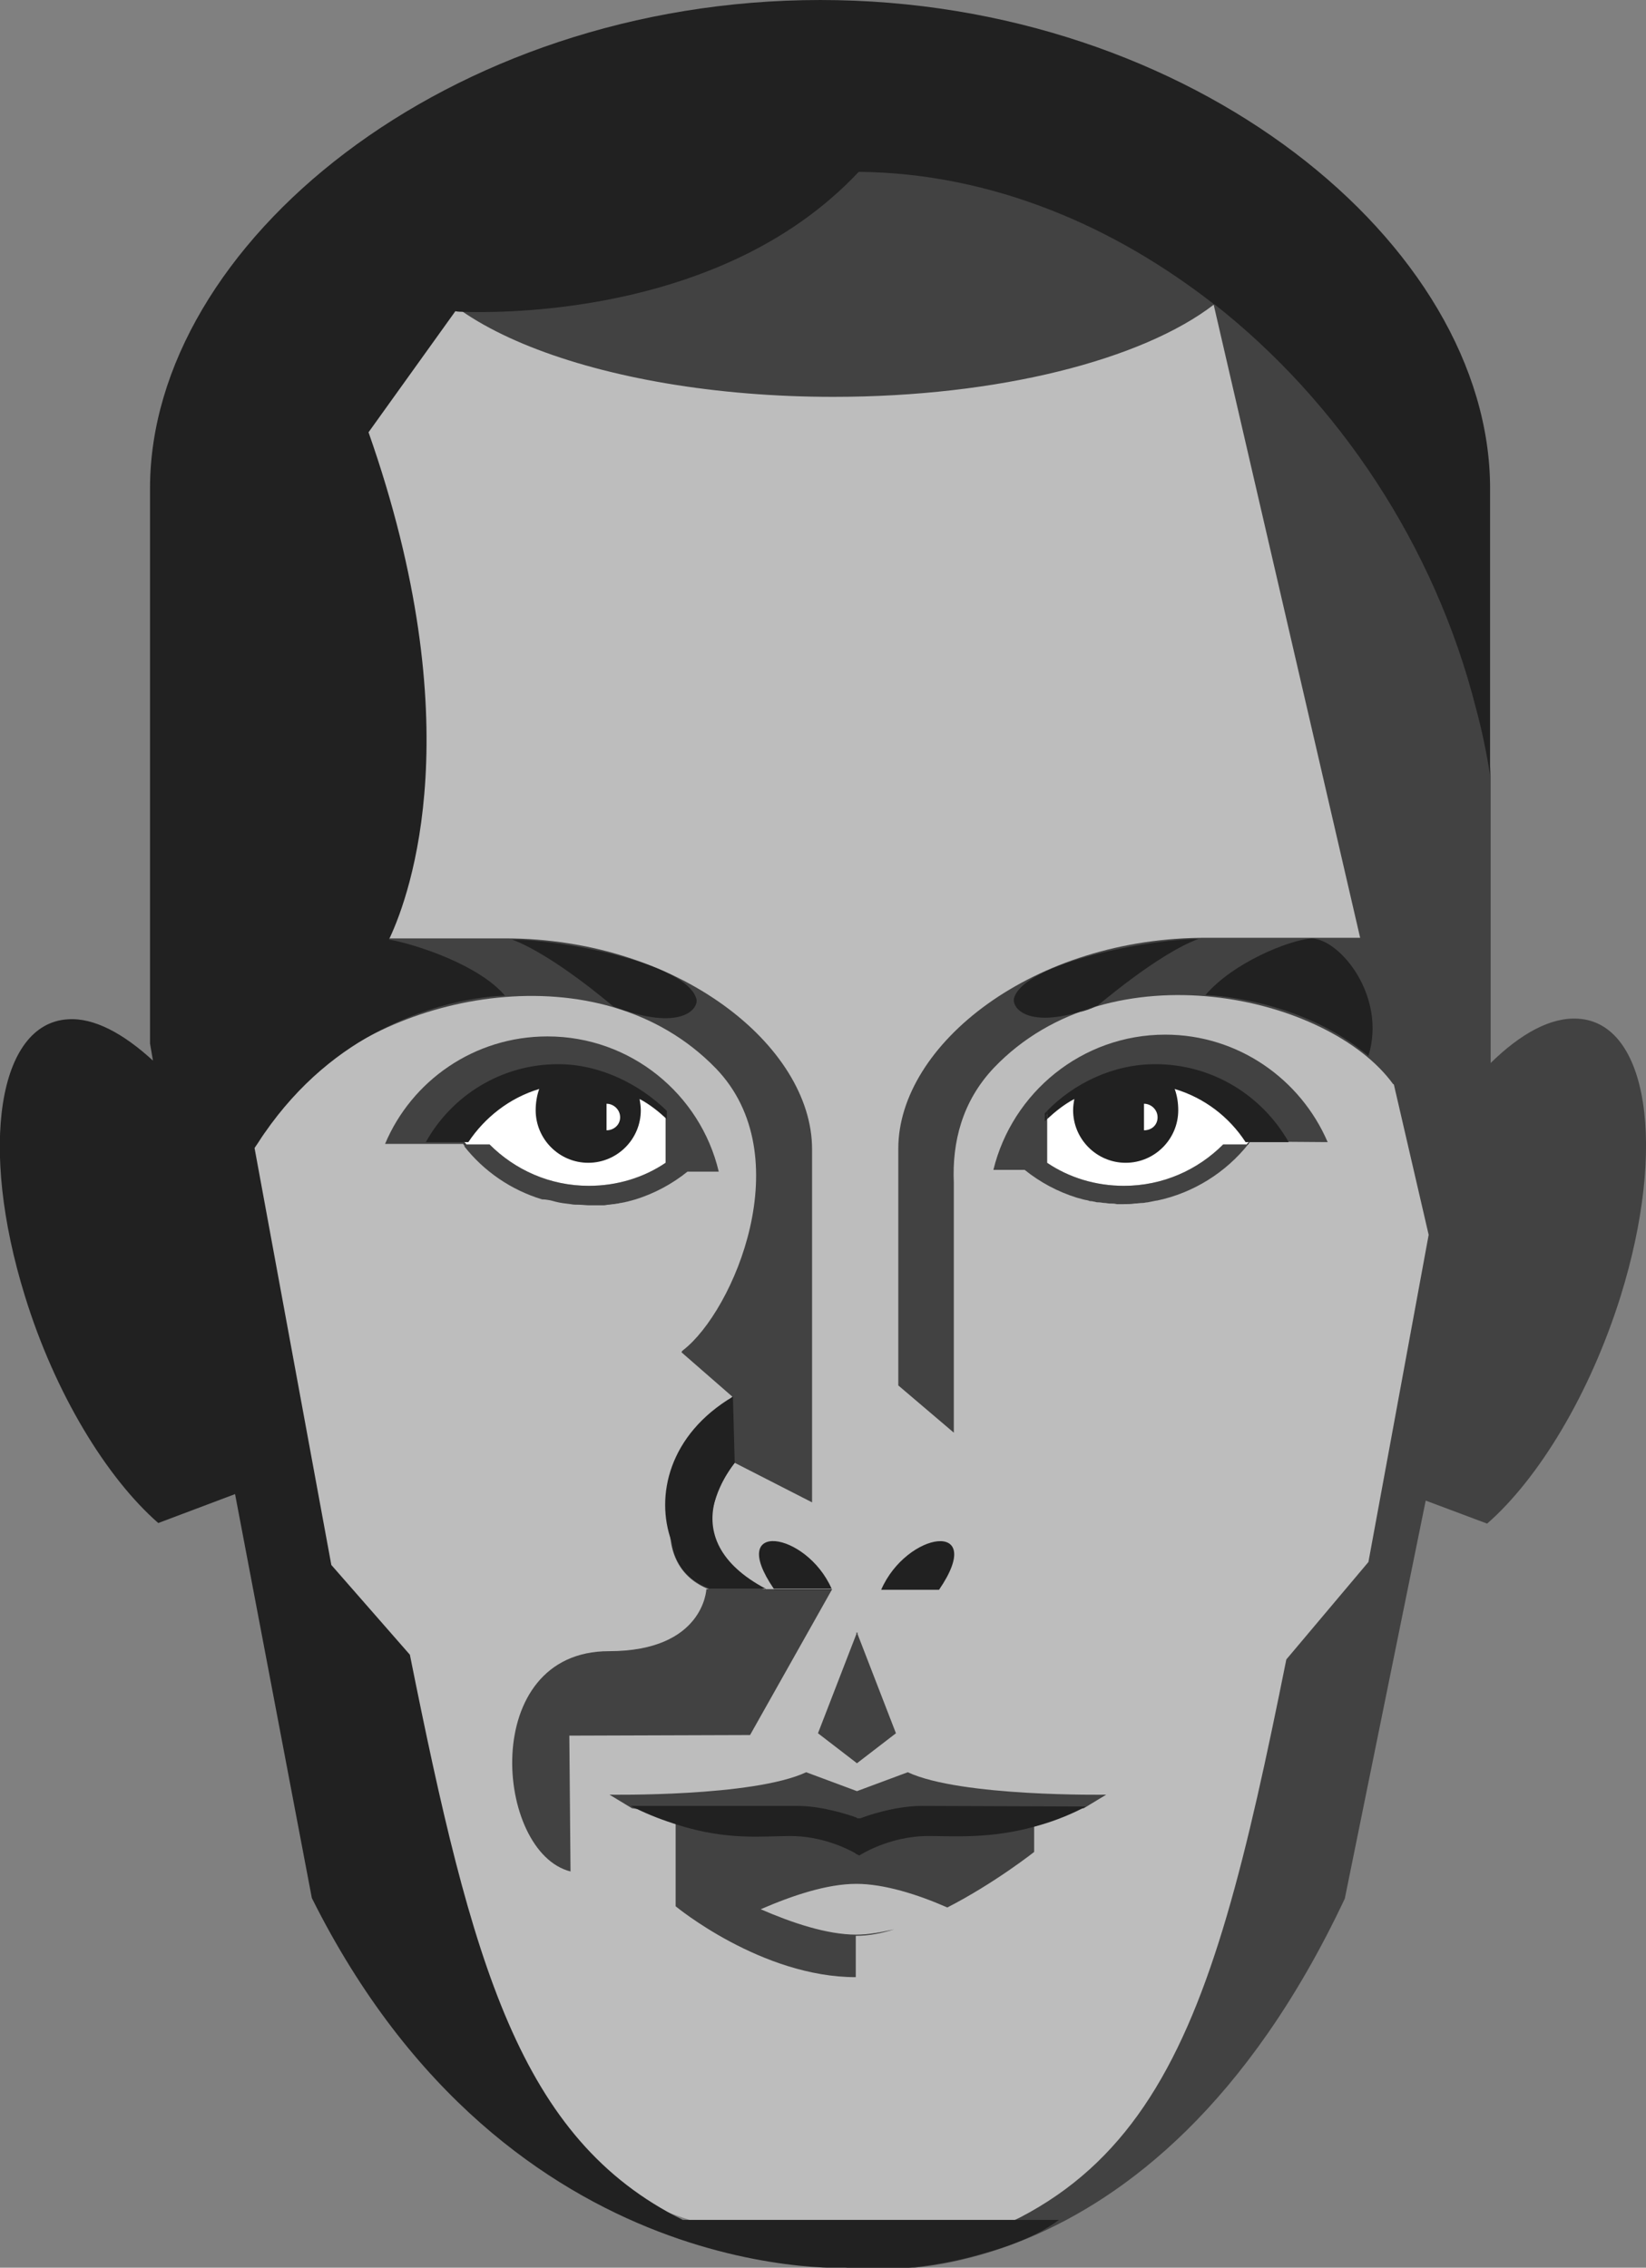 <svg id="Layer_1" xmlns="http://www.w3.org/2000/svg" viewBox="-180 49 278.7 384"><rect x="-180" y="49" width="278.7" height="384" fill="#808080" stroke="none"/><style>.st0{fill:#BDBDBD;} .st1{fill:#FFFFFF;} .st2{fill:none;} .st3{fill:#424242;} .st4{fill:#212121;}</style><path id="XMLID_25_" class="st0" d="M84.8 222.9c-4.5-.3-9.5 5.5-14.5 10.4v-99.5c-.2-40.5-49.6-81.1-111.4-81.1-61.9 0-111.3 40.6-111.3 81.1v92.1l.5 6.8c-4.8-4.6-9.7-10.2-14.1-9.9-11.7.7-14.8 20.3-7.2 44.9 5.1 16.3 13.6 30.3 22.2 37.8l12.8-4.8 12.7 67.1c33 65.9 90.5 61.5 90.5 61.5h.4c.4 0 1.1.1 2 .1 3.4.1 10.4-.1 19.1-2.7 3.8-1.1 6.7-2.3 8.6-3.2 16-7.2 35.4-22.6 51-55.7l13.4-66.1 10.2 3.8c8.5-7.5 17.1-21.5 22.2-37.8 7.7-24.6 4.4-44.1-7.1-44.8z"/><path id="XMLID_26_" class="st1" d="M31.1 242.8h-4c-4.3 4.3-10.2 7-16.8 7-4.8 0-9.3-1.4-13-3.9v-8.2c4.3-4.2 10.4-6.8 17.1-6.8 7.8 0 14.7 3.5 19 8.8-.6 1.1-1.4 2.2-2.3 3.1z"/><path id="XMLID_22_" class="st1" d="M-103.4 239.7c4.3-5.3 11.2-8.8 19-8.8 6.8 0 12.8 2.6 17.1 6.8v8.2c-3.7 2.5-8.2 3.9-13 3.9-6.6 0-12.5-2.7-16.8-7h-4c-.8-.9-1.6-2-2.3-3.1z"/><path id="XMLID_97_" class="st2" d="M-97 242.8c4.3 4.3 10.2 7 16.8 7 4.8 0 9.3-1.4 13-3.9v-8.2c-4.3-4.2-10.4-6.8-17.1-6.8-7.8 0-14.7 3.5-19 8.8.7 1.1 1.5 2.1 2.4 3.1h3.9z"/><path id="XMLID_96_" class="st2" d="M14.4 231c-6.8 0-12.8 2.6-17.1 6.8v8.2c3.7 2.5 8.2 3.9 13 3.9 6.6 0 12.5-2.7 16.8-7h4c.9-1 1.7-2 2.4-3.1-4.4-5.4-11.3-8.8-19.1-8.8z"/><path id="XMLID_31_" class="st3" d="M87.2 221.5c-4.6-.3-9.7 2.5-14.8 7.5v-48.6l-1.7-23.5-8.7-41.4-22.4-20.1h-8.9c1.9-2.6 2.9-5.4 2.9-8.2 0-16-30.2-17-70.3-17s-74.8.9-74.8 17c0 16 32.5 29 72.6 29 28 0 52.3-6.3 64.4-15.6l24.8 107.2H24.6c-29.6-.2-52.5 18.1-52.5 35.7v40.1l9.4 8v-42.3c-.3-6.9 1.4-13.8 6.8-19.5C8 209.2 45 217.5 55.9 232.6h.1l5.9 25.5-10.2 55.4L37.8 330c-13.4 66.8-23 96.5-75.5 103.1h2.7s49.8 7.3 82.7-62.6l13.7-67.4 10.4 3.9c8.7-7.6 17.4-21.9 22.6-38.5 7.9-25.4 4.6-46.3-7.2-47z"/><path id="XMLID_21_" class="st3" d="M-35 376.8c2 0 4.2-.4 6.4-1.1-2.2.5-4.4.9-6.4.9-5 0-10.9-2-16.2-4.3C-45.9 370-40 368-35 368c4.7 0 10.4 1.8 15.4 4 8-4.1 14.7-9.4 14.7-9.4v-6.3l-30.5 1.7v.4l-30.2-1.7v15.1s14.5 12 30.5 12v-7h.1z"/><path id="XMLID_19_" class="st3" d="M-53 342.8l13.9-24.7h-11.4c-12.3-2.1-10.4-14.7-5.1-21.4l13.1 6.7v-59.8c0-17.5-22.7-35.7-52-35.7h-21l-1.7 3.6-11.3 21.1c14.3-15.1 49.9-23.1 69.7-2.7 14.3 14.8 3 41.1-5.5 47.7-.3.2-.3.4-.3.4l8.6 7.5c-12.9 15.2-13.7 28.8-4 32.6h-.4s-.4 10.5-16.5 10.5c-22.1 0-19.3 34.1-6.5 37.3l-.2-23 30.6-.1z"/><path id="XMLID_15_" class="st3" d="M-35 357l15.1-1h17.4l6-.8 3.8-2.3s-24.6.4-33.6-3.8l-8.6 3.2-8.6-3.2c-9 4.2-33.3 3.8-33.3 3.8l3.8 2.3 5.7.8h17.4l14.9 1z"/><path id="XMLID_39_" class="st3" d="M44.8 242.4c-4.6-10.7-15.2-18.2-27.5-18.2-14.1 0-25.9 9.8-29.1 22.9h5.3c2.6 2.1 5.6 3.7 8.8 4.7.4.1.7.2 1.1.3.3.1.6.1.9.2.2.1.3.1.5.1s.4.1.6.1c.2.1.5.1.7.1.3 0 .6.1.9.1.3 0 .6.1.9.1h.2c.3 0 .6 0 1 .1h1.2c.6 0 1.2 0 1.8-.1.5 0 .9-.1 1.4-.1.3 0 .5-.1.8-.1l1.5-.3h.1c6.2-1.3 11.7-4.8 15.5-9.6h-.1c.1-.1.2-.3.3-.4l13.2.1zm-13.7.4h-4c-4.3 4.3-10.2 7-16.8 7-4.8 0-9.3-1.4-13-3.9v-8.2c4.3-4.2 10.4-6.8 17.1-6.8 7.8 0 14.7 3.5 19 8.8-.6 1.1-1.4 2.2-2.3 3.1z"/><path id="XMLID_42_" class="st3" d="M-85.9 252.5c.8.2 1.6.3 2.5.4.5.1.9.1 1.4.1.6 0 1.2.1 1.8.1h2.4c.3 0 .6-.1.8-.1.3 0 .6-.1.9-.1.2 0 .5-.1.7-.1s.3-.1.5-.1.4-.1.6-.1c.3-.1.5-.1.8-.2.4-.1.7-.2 1.1-.3 3.2-1 6.2-2.6 8.8-4.7h5.3c-3.1-13.1-14.9-22.9-29-22.9-12.4 0-23 7.5-27.5 18.2h13.2c.1.1.2.3.3.4h-.1c3.3 4.2 7.9 7.4 13.2 9 .8 0 1.6.2 2.3.4zm-17.5-12.8c4.3-5.3 11.2-8.8 19-8.8 6.8 0 12.8 2.6 17.1 6.8v8.2c-3.7 2.5-8.2 3.9-13 3.9-6.6 0-12.5-2.7-16.8-7h-4c-.8-.9-1.6-2-2.3-3.1z"/><path id="XMLID_13_" class="st3" d="M-34.9 325.5l-.1-.1v.3l-6.5 16.8 6.5 5v.1l.1-.1.1.1v-.1l6.5-5-6.5-16.8v-.3z"/><path id="XMLID_62_" class="st4" d="M-34.5 357h-.2.2z"/><path id="XMLID_61_" class="st4" d="M-49 318h9.8c-4.3-9.7-17.8-11.7-9.8 0z"/><path id="XMLID_60_" class="st4" d="M-39.2 318.2c0-.1 0-.1 0 0z"/><path id="XMLID_59_" class="st4" d="M-21 318.2c8.2-12-5.5-9.9-9.8 0h9.8z"/><path id="XMLID_58_" class="st4" d="M-39.1 318c-.1 0-.1.1 0 0z"/><path id="XMLID_57_" class="st4" d="M-39.2 318.2v-.1H-49l.1.1h9.7z"/><path id="XMLID_56_" class="st4" d="M3.9 354.9c-.1.1-.2.1-.4.2l.4-.2z"/><path id="XMLID_55_" class="st4" d="M-34.6 357h-.4v-.1c.2 0 .3.1.4.1z"/><path id="XMLID_54_" class="st4" d="M-35 357z"/><path id="XMLID_53_" class="st4" d="M3.8 354.9l-.3.2c-2.9 1.5-5.7 2.5-8.3 3.2-7.5 2.1-13.7 1.6-18 1.6-6.7 0-11.7 3.3-11.7 3.3l-.4-.2c-.1 0-.2-.1-.3-.2-1.6-.9-5.8-2.9-11-2.9-4.6 0-10.6.8-19.1-1.9-2.2-.7-4.7-1.6-7.3-2.9l-.6-.3H-45c4.2 0 8.7 1.5 10.1 2v.1h.6c.7-.3 5.7-2.1 10.4-2.1l27.7.1z"/><path id="XMLID_52_" class="st4" d="M-35 356.9v.1-.1z"/><path id="XMLID_51_" class="st4" d="M-59.9 318c-3.7-1.4-5.9-4.2-6.4-8 1.2 3.4 3.4 6.2 6.4 8z"/><path id="XMLID_50_" class="st4" d="M-50.3 318.1h-9.5-.1 9.6z"/><path id="XMLID_49_" class="st4" d="M-50.3 318.1h-.2.2c-.1-.1-.1-.1 0 0z"/><path id="XMLID_48_" class="st4" d="M-50.4 318h-9.5c-3-1.8-5.2-4.6-6.4-8-2.8-7.7-.4-18.1 10.4-24.5l.3 11.2c-1.6 2.1-2.8 4.3-3.4 6.6-1.3 5.1.7 10.5 8.6 14.7z"/><path id="XMLID_47_" class="st4" d="M-50.3 318.1h-9.5-.1 9.4c0-.1.1-.1.2 0z"/><path id="XMLID_46_" class="st4" d="M51.7 227.8c3.1-10-4.7-19.7-9.6-19.9-3.9.3-13.3 4.1-18 9.6-.1 0 15.7.3 27.6 10.3z"/><path id="XMLID_45_" class="st4" d="M5.6 219.4c-1 .3-2 .6-2.9 1 .9-.2 1.8-.5 2.9-1z"/><path id="XMLID_38_" class="st4" d="M22.9 208c-8.1 0-29.4 4-31.2 10-.4 1.5 1.9 5 10.9 2.4 1-.4 2-.7 2.9-1 .1 0 .2-.1.3-.1 0 .1 10.1-8.7 17.1-11.3z"/><path id="XMLID_37_" class="st4" d="M31.6 242.4c-.1.1-.2.3-.3.4h-.2c.1-.1.2-.3.4-.4h.1z"/><path id="XMLID_36_" class="st2" d="M31.4 242.8h-.2"/><path id="XMLID_35_" class="st4" d="M-101 242.8h-.2c-.1-.1-.2-.3-.3-.4h.1l.4.4z"/><path id="XMLID_28_" class="st4" d="M15.6 229.2c-7.2 0-13.8 3.3-18.3 7.9v1.4c1.4-1.3 2.9-2.5 4.6-3.4-.1.6-.2 1.2-.2 1.9 0 4.9 4 8.9 8.9 8.9s8.9-4 8.9-8.9c0-1.3-.2-2.5-.6-3.6 5 1.5 9.2 4.7 12 9h7.3c-4.5-7.9-12.9-13.2-22.6-13.2zm-1.9 11.2v-4.5c1.2 0 2.3 1 2.3 2.3s-1 2.2-2.3 2.2z"/><path id="XMLID_27_" class="st4" d="M-2.7 237.1v.6l-.4.4v-.6c.1-.1.3-.2.4-.4z"/><path id="XMLID_24_" class="st4" d="M-2.7 237.7v.8c-.1.1-.3.2-.4.4v-.8c.1-.1.3-.2.4-.4z"/><path id="XMLID_23_" class="st4" d="M-101.5 242.4h-6.4z"/><path id="XMLID_16_" class="st4" d="M-85.5 229.2c-9.6 0-18 5.3-22.4 13.2h7.2c2.8-4.2 7-7.5 12-9-.4 1.1-.6 2.4-.6 3.6 0 4.9 4 8.9 8.9 8.9s8.9-4 8.9-8.9c0-.6-.1-1.3-.2-1.9 1.7.9 3.2 2.1 4.6 3.4v-1.4c-4.6-4.5-11.3-7.9-18.4-7.9zm8.2 11.2v-4.5c1.2 0 2.3 1 2.3 2.3s-1.1 2.2-2.3 2.2z"/><path id="XMLID_14_" class="st4" d="M-62.1 218.1c-1.8-6.1-23-10-31.2-10 7 2.6 17.1 11.3 17.1 11.3 11.7 4.5 14.6.3 14.1-1.3z"/><path id="XMLID_4_" class="st4" d="M25.6 100.5c-.1 0-.1.1-.1.1l-.1-.3c.1.1.2.1.2.2z"/><path id="XMLID_3_" class="st4" d="M-35 433z"/><path id="XMLID_2_" class="st4" d="M72.3 131.7v48.6c-.6-3.9-1.4-7.7-2.4-11.4-7-27.6-23.3-51.9-44.3-68.4-.1 0-.1-.1-.2-.1-8.5-6.6-17.7-12-27.4-15.8-10.4-4.1-21.4-6.4-32.6-6.5-3 3.2-6.3 6-9.7 8.4-22.3 15.7-51.2 15.5-57.4 15.3-.8 0-1.2-.1-1.2-.1l-14.7 20.5c17.4 49.5 7.1 78.1 3.6 85.6-.1.1-.1.2-.1.3 4.9.9 15.3 4.4 19.6 9.5 0 0-9.8 0-21 5.8-6.7 3.4-13.8 8.9-19.8 17.6-.5.7-.9 1.4-1.4 2.1l-.2.3 13 70.6 13.3 15.2c10.5 52.4 18.6 82 46.2 95.7H-.7s-1.1.9-3.5 2.2c-2 1-5 2.3-9 3.4C-26 434.3-35 433-35 433s-58.7 4.5-92.2-62.6l-13-68.4-13 4.9c-8.7-7.6-17.5-21.9-22.6-38.5-7.8-25.2-4.5-46.1 7.3-46.8 4.4-.3 9.4 2.4 14.4 7l-.5-2.9v-94c0-41.3 50.4-82.7 113.5-82.7 63 0 113.4 41.4 113.4 82.7z"/></svg>
